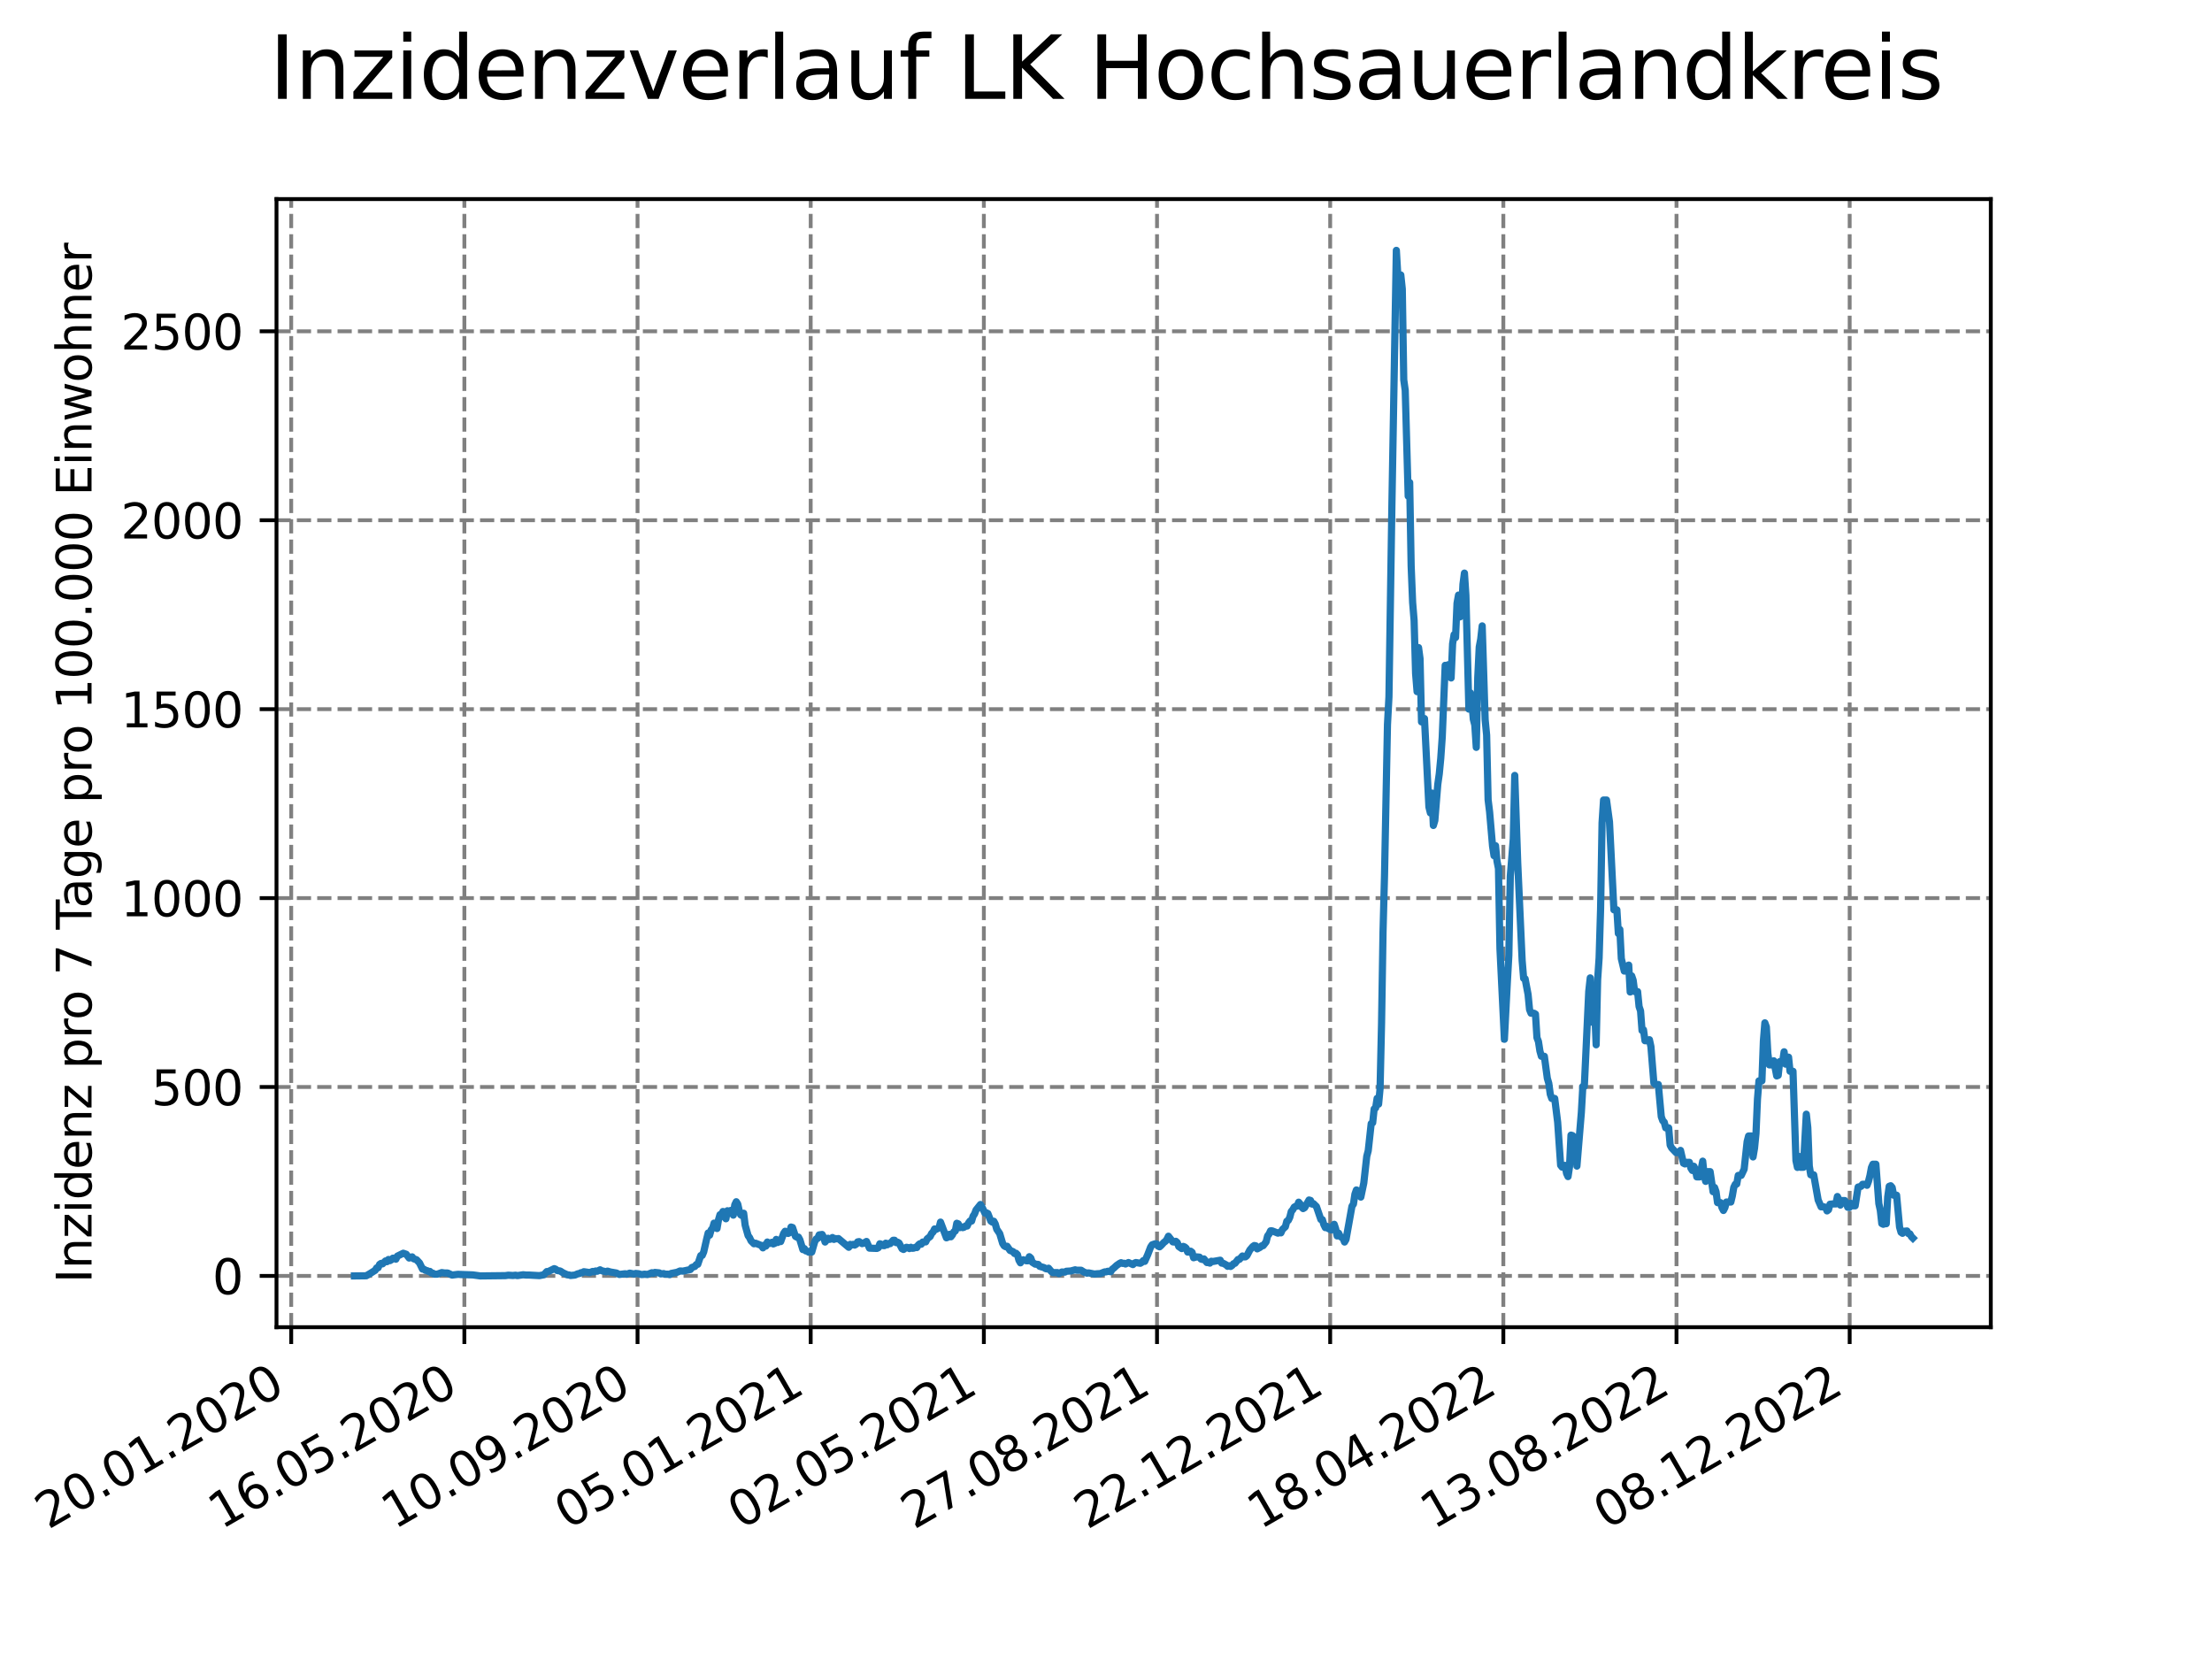 <?xml version="1.0" encoding="utf-8" standalone="no"?>
<!DOCTYPE svg PUBLIC "-//W3C//DTD SVG 1.1//EN"
  "http://www.w3.org/Graphics/SVG/1.1/DTD/svg11.dtd">
<svg xmlns:xlink="http://www.w3.org/1999/xlink" width="460.8pt" height="345.6pt" viewBox="0 0 460.8 345.6" xmlns="http://www.w3.org/2000/svg" version="1.1">
 <defs>
  <style type="text/css">*{stroke-linejoin: round; stroke-linecap: butt}</style>
 </defs>
 <g id="figure_1">
  <g id="patch_1">
   <path d="M 0 345.6 
L 460.8 345.6 
L 460.8 0 
L 0 0 
z
" style="fill: #ffffff"/>
  </g>
  <g id="axes_1">
   <g id="patch_2">
    <path d="M 57.6 276.48 
L 414.72 276.48 
L 414.72 41.472 
L 57.6 41.472 
z
" style="fill: #ffffff"/>
   </g>
   <g id="matplotlib.axis_1">
    <g id="xtick_1">
     <g id="line2d_1">
      <path d="M 60.665 276.48 
L 60.665 41.472 
" clip-path="url(#p63ef629946)" style="fill: none; stroke-dasharray: 2.96,1.28; stroke-dashoffset: 0; stroke: #808080; stroke-width: 0.8"/>
     </g>
     <g id="line2d_2">
      <defs>
       <path id="mc52319b36f" d="M 0 0 
L 0 3.5 
" style="stroke: #000000; stroke-width: 0.8"/>
      </defs>
      <g>
       <use xlink:href="#mc52319b36f" x="60.665" y="276.48" style="stroke: #000000; stroke-width: 0.8"/>
      </g>
     </g>
     <g id="text_1">
      <!-- 20.01.2020 -->
      <g transform="translate(10.04 318.689) rotate(-30) scale(0.1 -0.1)">
       <defs>
        <path id="DejaVuSans-32" d="M 1228 531 
L 3431 531 
L 3431 0 
L 469 0 
L 469 531 
Q 828 903 1448 1529 
Q 2069 2156 2228 2338 
Q 2531 2678 2651 2914 
Q 2772 3150 2772 3378 
Q 2772 3750 2511 3984 
Q 2250 4219 1831 4219 
Q 1534 4219 1204 4116 
Q 875 4013 500 3803 
L 500 4441 
Q 881 4594 1212 4672 
Q 1544 4750 1819 4750 
Q 2544 4750 2975 4387 
Q 3406 4025 3406 3419 
Q 3406 3131 3298 2873 
Q 3191 2616 2906 2266 
Q 2828 2175 2409 1742 
Q 1991 1309 1228 531 
z
" transform="scale(0.016)"/>
        <path id="DejaVuSans-30" d="M 2034 4250 
Q 1547 4250 1301 3770 
Q 1056 3291 1056 2328 
Q 1056 1369 1301 889 
Q 1547 409 2034 409 
Q 2525 409 2770 889 
Q 3016 1369 3016 2328 
Q 3016 3291 2770 3770 
Q 2525 4250 2034 4250 
z
M 2034 4750 
Q 2819 4750 3233 4129 
Q 3647 3509 3647 2328 
Q 3647 1150 3233 529 
Q 2819 -91 2034 -91 
Q 1250 -91 836 529 
Q 422 1150 422 2328 
Q 422 3509 836 4129 
Q 1250 4750 2034 4750 
z
" transform="scale(0.016)"/>
        <path id="DejaVuSans-2e" d="M 684 794 
L 1344 794 
L 1344 0 
L 684 0 
L 684 794 
z
" transform="scale(0.016)"/>
        <path id="DejaVuSans-31" d="M 794 531 
L 1825 531 
L 1825 4091 
L 703 3866 
L 703 4441 
L 1819 4666 
L 2450 4666 
L 2450 531 
L 3481 531 
L 3481 0 
L 794 0 
L 794 531 
z
" transform="scale(0.016)"/>
       </defs>
       <use xlink:href="#DejaVuSans-32"/>
       <use xlink:href="#DejaVuSans-30" x="63.623"/>
       <use xlink:href="#DejaVuSans-2e" x="127.246"/>
       <use xlink:href="#DejaVuSans-30" x="159.033"/>
       <use xlink:href="#DejaVuSans-31" x="222.656"/>
       <use xlink:href="#DejaVuSans-2e" x="286.279"/>
       <use xlink:href="#DejaVuSans-32" x="318.066"/>
       <use xlink:href="#DejaVuSans-30" x="381.689"/>
       <use xlink:href="#DejaVuSans-32" x="445.312"/>
       <use xlink:href="#DejaVuSans-30" x="508.936"/>
      </g>
     </g>
    </g>
    <g id="xtick_2">
     <g id="line2d_3">
      <path d="M 96.738 276.48 
L 96.738 41.472 
" clip-path="url(#p63ef629946)" style="fill: none; stroke-dasharray: 2.96,1.28; stroke-dashoffset: 0; stroke: #808080; stroke-width: 0.8"/>
     </g>
     <g id="line2d_4">
      <g>
       <use xlink:href="#mc52319b36f" x="96.738" y="276.48" style="stroke: #000000; stroke-width: 0.8"/>
      </g>
     </g>
     <g id="text_2">
      <!-- 16.05.2020 -->
      <g transform="translate(46.113 318.689) rotate(-30) scale(0.1 -0.1)">
       <defs>
        <path id="DejaVuSans-36" d="M 2113 2584 
Q 1688 2584 1439 2293 
Q 1191 2003 1191 1497 
Q 1191 994 1439 701 
Q 1688 409 2113 409 
Q 2538 409 2786 701 
Q 3034 994 3034 1497 
Q 3034 2003 2786 2293 
Q 2538 2584 2113 2584 
z
M 3366 4563 
L 3366 3988 
Q 3128 4100 2886 4159 
Q 2644 4219 2406 4219 
Q 1781 4219 1451 3797 
Q 1122 3375 1075 2522 
Q 1259 2794 1537 2939 
Q 1816 3084 2150 3084 
Q 2853 3084 3261 2657 
Q 3669 2231 3669 1497 
Q 3669 778 3244 343 
Q 2819 -91 2113 -91 
Q 1303 -91 875 529 
Q 447 1150 447 2328 
Q 447 3434 972 4092 
Q 1497 4750 2381 4750 
Q 2619 4750 2861 4703 
Q 3103 4656 3366 4563 
z
" transform="scale(0.016)"/>
        <path id="DejaVuSans-35" d="M 691 4666 
L 3169 4666 
L 3169 4134 
L 1269 4134 
L 1269 2991 
Q 1406 3038 1543 3061 
Q 1681 3084 1819 3084 
Q 2600 3084 3056 2656 
Q 3513 2228 3513 1497 
Q 3513 744 3044 326 
Q 2575 -91 1722 -91 
Q 1428 -91 1123 -41 
Q 819 9 494 109 
L 494 744 
Q 775 591 1075 516 
Q 1375 441 1709 441 
Q 2250 441 2565 725 
Q 2881 1009 2881 1497 
Q 2881 1984 2565 2268 
Q 2250 2553 1709 2553 
Q 1456 2553 1204 2497 
Q 953 2441 691 2322 
L 691 4666 
z
" transform="scale(0.016)"/>
       </defs>
       <use xlink:href="#DejaVuSans-31"/>
       <use xlink:href="#DejaVuSans-36" x="63.623"/>
       <use xlink:href="#DejaVuSans-2e" x="127.246"/>
       <use xlink:href="#DejaVuSans-30" x="159.033"/>
       <use xlink:href="#DejaVuSans-35" x="222.656"/>
       <use xlink:href="#DejaVuSans-2e" x="286.279"/>
       <use xlink:href="#DejaVuSans-32" x="318.066"/>
       <use xlink:href="#DejaVuSans-30" x="381.689"/>
       <use xlink:href="#DejaVuSans-32" x="445.312"/>
       <use xlink:href="#DejaVuSans-30" x="508.936"/>
      </g>
     </g>
    </g>
    <g id="xtick_3">
     <g id="line2d_5">
      <path d="M 132.811 276.48 
L 132.811 41.472 
" clip-path="url(#p63ef629946)" style="fill: none; stroke-dasharray: 2.96,1.28; stroke-dashoffset: 0; stroke: #808080; stroke-width: 0.8"/>
     </g>
     <g id="line2d_6">
      <g>
       <use xlink:href="#mc52319b36f" x="132.811" y="276.48" style="stroke: #000000; stroke-width: 0.8"/>
      </g>
     </g>
     <g id="text_3">
      <!-- 10.09.2020 -->
      <g transform="translate(82.185 318.689) rotate(-30) scale(0.1 -0.1)">
       <defs>
        <path id="DejaVuSans-39" d="M 703 97 
L 703 672 
Q 941 559 1184 500 
Q 1428 441 1663 441 
Q 2288 441 2617 861 
Q 2947 1281 2994 2138 
Q 2813 1869 2534 1725 
Q 2256 1581 1919 1581 
Q 1219 1581 811 2004 
Q 403 2428 403 3163 
Q 403 3881 828 4315 
Q 1253 4750 1959 4750 
Q 2769 4750 3195 4129 
Q 3622 3509 3622 2328 
Q 3622 1225 3098 567 
Q 2575 -91 1691 -91 
Q 1453 -91 1209 -44 
Q 966 3 703 97 
z
M 1959 2075 
Q 2384 2075 2632 2365 
Q 2881 2656 2881 3163 
Q 2881 3666 2632 3958 
Q 2384 4250 1959 4250 
Q 1534 4250 1286 3958 
Q 1038 3666 1038 3163 
Q 1038 2656 1286 2365 
Q 1534 2075 1959 2075 
z
" transform="scale(0.016)"/>
       </defs>
       <use xlink:href="#DejaVuSans-31"/>
       <use xlink:href="#DejaVuSans-30" x="63.623"/>
       <use xlink:href="#DejaVuSans-2e" x="127.246"/>
       <use xlink:href="#DejaVuSans-30" x="159.033"/>
       <use xlink:href="#DejaVuSans-39" x="222.656"/>
       <use xlink:href="#DejaVuSans-2e" x="286.279"/>
       <use xlink:href="#DejaVuSans-32" x="318.066"/>
       <use xlink:href="#DejaVuSans-30" x="381.689"/>
       <use xlink:href="#DejaVuSans-32" x="445.312"/>
       <use xlink:href="#DejaVuSans-30" x="508.936"/>
      </g>
     </g>
    </g>
    <g id="xtick_4">
     <g id="line2d_7">
      <path d="M 168.883 276.48 
L 168.883 41.472 
" clip-path="url(#p63ef629946)" style="fill: none; stroke-dasharray: 2.96,1.28; stroke-dashoffset: 0; stroke: #808080; stroke-width: 0.8"/>
     </g>
     <g id="line2d_8">
      <g>
       <use xlink:href="#mc52319b36f" x="168.883" y="276.48" style="stroke: #000000; stroke-width: 0.8"/>
      </g>
     </g>
     <g id="text_4">
      <!-- 05.01.2021 -->
      <g transform="translate(118.258 318.689) rotate(-30) scale(0.1 -0.1)">
       <use xlink:href="#DejaVuSans-30"/>
       <use xlink:href="#DejaVuSans-35" x="63.623"/>
       <use xlink:href="#DejaVuSans-2e" x="127.246"/>
       <use xlink:href="#DejaVuSans-30" x="159.033"/>
       <use xlink:href="#DejaVuSans-31" x="222.656"/>
       <use xlink:href="#DejaVuSans-2e" x="286.279"/>
       <use xlink:href="#DejaVuSans-32" x="318.066"/>
       <use xlink:href="#DejaVuSans-30" x="381.689"/>
       <use xlink:href="#DejaVuSans-32" x="445.312"/>
       <use xlink:href="#DejaVuSans-31" x="508.936"/>
      </g>
     </g>
    </g>
    <g id="xtick_5">
     <g id="line2d_9">
      <path d="M 204.956 276.48 
L 204.956 41.472 
" clip-path="url(#p63ef629946)" style="fill: none; stroke-dasharray: 2.96,1.28; stroke-dashoffset: 0; stroke: #808080; stroke-width: 0.8"/>
     </g>
     <g id="line2d_10">
      <g>
       <use xlink:href="#mc52319b36f" x="204.956" y="276.48" style="stroke: #000000; stroke-width: 0.8"/>
      </g>
     </g>
     <g id="text_5">
      <!-- 02.05.2021 -->
      <g transform="translate(154.331 318.689) rotate(-30) scale(0.1 -0.1)">
       <use xlink:href="#DejaVuSans-30"/>
       <use xlink:href="#DejaVuSans-32" x="63.623"/>
       <use xlink:href="#DejaVuSans-2e" x="127.246"/>
       <use xlink:href="#DejaVuSans-30" x="159.033"/>
       <use xlink:href="#DejaVuSans-35" x="222.656"/>
       <use xlink:href="#DejaVuSans-2e" x="286.279"/>
       <use xlink:href="#DejaVuSans-32" x="318.066"/>
       <use xlink:href="#DejaVuSans-30" x="381.689"/>
       <use xlink:href="#DejaVuSans-32" x="445.312"/>
       <use xlink:href="#DejaVuSans-31" x="508.936"/>
      </g>
     </g>
    </g>
    <g id="xtick_6">
     <g id="line2d_11">
      <path d="M 241.029 276.48 
L 241.029 41.472 
" clip-path="url(#p63ef629946)" style="fill: none; stroke-dasharray: 2.96,1.28; stroke-dashoffset: 0; stroke: #808080; stroke-width: 0.8"/>
     </g>
     <g id="line2d_12">
      <g>
       <use xlink:href="#mc52319b36f" x="241.029" y="276.48" style="stroke: #000000; stroke-width: 0.8"/>
      </g>
     </g>
     <g id="text_6">
      <!-- 27.08.2021 -->
      <g transform="translate(190.404 318.689) rotate(-30) scale(0.1 -0.1)">
       <defs>
        <path id="DejaVuSans-37" d="M 525 4666 
L 3525 4666 
L 3525 4397 
L 1831 0 
L 1172 0 
L 2766 4134 
L 525 4134 
L 525 4666 
z
" transform="scale(0.016)"/>
        <path id="DejaVuSans-38" d="M 2034 2216 
Q 1584 2216 1326 1975 
Q 1069 1734 1069 1313 
Q 1069 891 1326 650 
Q 1584 409 2034 409 
Q 2484 409 2743 651 
Q 3003 894 3003 1313 
Q 3003 1734 2745 1975 
Q 2488 2216 2034 2216 
z
M 1403 2484 
Q 997 2584 770 2862 
Q 544 3141 544 3541 
Q 544 4100 942 4425 
Q 1341 4750 2034 4750 
Q 2731 4750 3128 4425 
Q 3525 4100 3525 3541 
Q 3525 3141 3298 2862 
Q 3072 2584 2669 2484 
Q 3125 2378 3379 2068 
Q 3634 1759 3634 1313 
Q 3634 634 3220 271 
Q 2806 -91 2034 -91 
Q 1263 -91 848 271 
Q 434 634 434 1313 
Q 434 1759 690 2068 
Q 947 2378 1403 2484 
z
M 1172 3481 
Q 1172 3119 1398 2916 
Q 1625 2713 2034 2713 
Q 2441 2713 2670 2916 
Q 2900 3119 2900 3481 
Q 2900 3844 2670 4047 
Q 2441 4250 2034 4250 
Q 1625 4250 1398 4047 
Q 1172 3844 1172 3481 
z
" transform="scale(0.016)"/>
       </defs>
       <use xlink:href="#DejaVuSans-32"/>
       <use xlink:href="#DejaVuSans-37" x="63.623"/>
       <use xlink:href="#DejaVuSans-2e" x="127.246"/>
       <use xlink:href="#DejaVuSans-30" x="159.033"/>
       <use xlink:href="#DejaVuSans-38" x="222.656"/>
       <use xlink:href="#DejaVuSans-2e" x="286.279"/>
       <use xlink:href="#DejaVuSans-32" x="318.066"/>
       <use xlink:href="#DejaVuSans-30" x="381.689"/>
       <use xlink:href="#DejaVuSans-32" x="445.312"/>
       <use xlink:href="#DejaVuSans-31" x="508.936"/>
      </g>
     </g>
    </g>
    <g id="xtick_7">
     <g id="line2d_13">
      <path d="M 277.102 276.48 
L 277.102 41.472 
" clip-path="url(#p63ef629946)" style="fill: none; stroke-dasharray: 2.96,1.28; stroke-dashoffset: 0; stroke: #808080; stroke-width: 0.8"/>
     </g>
     <g id="line2d_14">
      <g>
       <use xlink:href="#mc52319b36f" x="277.102" y="276.48" style="stroke: #000000; stroke-width: 0.8"/>
      </g>
     </g>
     <g id="text_7">
      <!-- 22.12.2021 -->
      <g transform="translate(226.476 318.689) rotate(-30) scale(0.1 -0.1)">
       <use xlink:href="#DejaVuSans-32"/>
       <use xlink:href="#DejaVuSans-32" x="63.623"/>
       <use xlink:href="#DejaVuSans-2e" x="127.246"/>
       <use xlink:href="#DejaVuSans-31" x="159.033"/>
       <use xlink:href="#DejaVuSans-32" x="222.656"/>
       <use xlink:href="#DejaVuSans-2e" x="286.279"/>
       <use xlink:href="#DejaVuSans-32" x="318.066"/>
       <use xlink:href="#DejaVuSans-30" x="381.689"/>
       <use xlink:href="#DejaVuSans-32" x="445.312"/>
       <use xlink:href="#DejaVuSans-31" x="508.936"/>
      </g>
     </g>
    </g>
    <g id="xtick_8">
     <g id="line2d_15">
      <path d="M 313.174 276.48 
L 313.174 41.472 
" clip-path="url(#p63ef629946)" style="fill: none; stroke-dasharray: 2.96,1.28; stroke-dashoffset: 0; stroke: #808080; stroke-width: 0.8"/>
     </g>
     <g id="line2d_16">
      <g>
       <use xlink:href="#mc52319b36f" x="313.174" y="276.48" style="stroke: #000000; stroke-width: 0.8"/>
      </g>
     </g>
     <g id="text_8">
      <!-- 18.04.2022 -->
      <g transform="translate(262.549 318.689) rotate(-30) scale(0.1 -0.1)">
       <defs>
        <path id="DejaVuSans-34" d="M 2419 4116 
L 825 1625 
L 2419 1625 
L 2419 4116 
z
M 2253 4666 
L 3047 4666 
L 3047 1625 
L 3713 1625 
L 3713 1100 
L 3047 1100 
L 3047 0 
L 2419 0 
L 2419 1100 
L 313 1100 
L 313 1709 
L 2253 4666 
z
" transform="scale(0.016)"/>
       </defs>
       <use xlink:href="#DejaVuSans-31"/>
       <use xlink:href="#DejaVuSans-38" x="63.623"/>
       <use xlink:href="#DejaVuSans-2e" x="127.246"/>
       <use xlink:href="#DejaVuSans-30" x="159.033"/>
       <use xlink:href="#DejaVuSans-34" x="222.656"/>
       <use xlink:href="#DejaVuSans-2e" x="286.279"/>
       <use xlink:href="#DejaVuSans-32" x="318.066"/>
       <use xlink:href="#DejaVuSans-30" x="381.689"/>
       <use xlink:href="#DejaVuSans-32" x="445.312"/>
       <use xlink:href="#DejaVuSans-32" x="508.936"/>
      </g>
     </g>
    </g>
    <g id="xtick_9">
     <g id="line2d_17">
      <path d="M 349.247 276.48 
L 349.247 41.472 
" clip-path="url(#p63ef629946)" style="fill: none; stroke-dasharray: 2.96,1.28; stroke-dashoffset: 0; stroke: #808080; stroke-width: 0.8"/>
     </g>
     <g id="line2d_18">
      <g>
       <use xlink:href="#mc52319b36f" x="349.247" y="276.48" style="stroke: #000000; stroke-width: 0.8"/>
      </g>
     </g>
     <g id="text_9">
      <!-- 13.08.2022 -->
      <g transform="translate(298.622 318.689) rotate(-30) scale(0.1 -0.1)">
       <defs>
        <path id="DejaVuSans-33" d="M 2597 2516 
Q 3050 2419 3304 2112 
Q 3559 1806 3559 1356 
Q 3559 666 3084 287 
Q 2609 -91 1734 -91 
Q 1441 -91 1130 -33 
Q 819 25 488 141 
L 488 750 
Q 750 597 1062 519 
Q 1375 441 1716 441 
Q 2309 441 2620 675 
Q 2931 909 2931 1356 
Q 2931 1769 2642 2001 
Q 2353 2234 1838 2234 
L 1294 2234 
L 1294 2753 
L 1863 2753 
Q 2328 2753 2575 2939 
Q 2822 3125 2822 3475 
Q 2822 3834 2567 4026 
Q 2313 4219 1838 4219 
Q 1578 4219 1281 4162 
Q 984 4106 628 3988 
L 628 4550 
Q 988 4650 1302 4700 
Q 1616 4750 1894 4750 
Q 2613 4750 3031 4423 
Q 3450 4097 3450 3541 
Q 3450 3153 3228 2886 
Q 3006 2619 2597 2516 
z
" transform="scale(0.016)"/>
       </defs>
       <use xlink:href="#DejaVuSans-31"/>
       <use xlink:href="#DejaVuSans-33" x="63.623"/>
       <use xlink:href="#DejaVuSans-2e" x="127.246"/>
       <use xlink:href="#DejaVuSans-30" x="159.033"/>
       <use xlink:href="#DejaVuSans-38" x="222.656"/>
       <use xlink:href="#DejaVuSans-2e" x="286.279"/>
       <use xlink:href="#DejaVuSans-32" x="318.066"/>
       <use xlink:href="#DejaVuSans-30" x="381.689"/>
       <use xlink:href="#DejaVuSans-32" x="445.312"/>
       <use xlink:href="#DejaVuSans-32" x="508.936"/>
      </g>
     </g>
    </g>
    <g id="xtick_10">
     <g id="line2d_19">
      <path d="M 385.32 276.48 
L 385.32 41.472 
" clip-path="url(#p63ef629946)" style="fill: none; stroke-dasharray: 2.96,1.28; stroke-dashoffset: 0; stroke: #808080; stroke-width: 0.8"/>
     </g>
     <g id="line2d_20">
      <g>
       <use xlink:href="#mc52319b36f" x="385.32" y="276.48" style="stroke: #000000; stroke-width: 0.8"/>
      </g>
     </g>
     <g id="text_10">
      <!-- 08.12.2022 -->
      <g transform="translate(334.694 318.689) rotate(-30) scale(0.1 -0.1)">
       <use xlink:href="#DejaVuSans-30"/>
       <use xlink:href="#DejaVuSans-38" x="63.623"/>
       <use xlink:href="#DejaVuSans-2e" x="127.246"/>
       <use xlink:href="#DejaVuSans-31" x="159.033"/>
       <use xlink:href="#DejaVuSans-32" x="222.656"/>
       <use xlink:href="#DejaVuSans-2e" x="286.279"/>
       <use xlink:href="#DejaVuSans-32" x="318.066"/>
       <use xlink:href="#DejaVuSans-30" x="381.689"/>
       <use xlink:href="#DejaVuSans-32" x="445.312"/>
       <use xlink:href="#DejaVuSans-32" x="508.936"/>
      </g>
     </g>
    </g>
   </g>
   <g id="matplotlib.axis_2">
    <g id="ytick_1">
     <g id="line2d_21">
      <path d="M 57.6 265.798 
L 414.72 265.798 
" clip-path="url(#p63ef629946)" style="fill: none; stroke-dasharray: 2.96,1.28; stroke-dashoffset: 0; stroke: #808080; stroke-width: 0.8"/>
     </g>
     <g id="line2d_22">
      <defs>
       <path id="m0fa14e0727" d="M 0 0 
L -3.5 0 
" style="stroke: #000000; stroke-width: 0.8"/>
      </defs>
      <g>
       <use xlink:href="#m0fa14e0727" x="57.6" y="265.798" style="stroke: #000000; stroke-width: 0.8"/>
      </g>
     </g>
     <g id="text_11">
      <!-- 0 -->
      <g transform="translate(44.237 269.597) scale(0.1 -0.1)">
       <use xlink:href="#DejaVuSans-30"/>
      </g>
     </g>
    </g>
    <g id="ytick_2">
     <g id="line2d_23">
      <path d="M 57.6 226.442 
L 414.72 226.442 
" clip-path="url(#p63ef629946)" style="fill: none; stroke-dasharray: 2.96,1.28; stroke-dashoffset: 0; stroke: #808080; stroke-width: 0.8"/>
     </g>
     <g id="line2d_24">
      <g>
       <use xlink:href="#m0fa14e0727" x="57.6" y="226.442" style="stroke: #000000; stroke-width: 0.8"/>
      </g>
     </g>
     <g id="text_12">
      <!-- 500 -->
      <g transform="translate(31.512 230.241) scale(0.1 -0.1)">
       <use xlink:href="#DejaVuSans-35"/>
       <use xlink:href="#DejaVuSans-30" x="63.623"/>
       <use xlink:href="#DejaVuSans-30" x="127.246"/>
      </g>
     </g>
    </g>
    <g id="ytick_3">
     <g id="line2d_25">
      <path d="M 57.6 187.086 
L 414.72 187.086 
" clip-path="url(#p63ef629946)" style="fill: none; stroke-dasharray: 2.96,1.28; stroke-dashoffset: 0; stroke: #808080; stroke-width: 0.8"/>
     </g>
     <g id="line2d_26">
      <g>
       <use xlink:href="#m0fa14e0727" x="57.6" y="187.086" style="stroke: #000000; stroke-width: 0.8"/>
      </g>
     </g>
     <g id="text_13">
      <!-- 1000 -->
      <g transform="translate(25.15 190.885) scale(0.1 -0.1)">
       <use xlink:href="#DejaVuSans-31"/>
       <use xlink:href="#DejaVuSans-30" x="63.623"/>
       <use xlink:href="#DejaVuSans-30" x="127.246"/>
       <use xlink:href="#DejaVuSans-30" x="190.869"/>
      </g>
     </g>
    </g>
    <g id="ytick_4">
     <g id="line2d_27">
      <path d="M 57.6 147.73 
L 414.72 147.73 
" clip-path="url(#p63ef629946)" style="fill: none; stroke-dasharray: 2.96,1.28; stroke-dashoffset: 0; stroke: #808080; stroke-width: 0.8"/>
     </g>
     <g id="line2d_28">
      <g>
       <use xlink:href="#m0fa14e0727" x="57.6" y="147.73" style="stroke: #000000; stroke-width: 0.8"/>
      </g>
     </g>
     <g id="text_14">
      <!-- 1500 -->
      <g transform="translate(25.15 151.529) scale(0.1 -0.1)">
       <use xlink:href="#DejaVuSans-31"/>
       <use xlink:href="#DejaVuSans-35" x="63.623"/>
       <use xlink:href="#DejaVuSans-30" x="127.246"/>
       <use xlink:href="#DejaVuSans-30" x="190.869"/>
      </g>
     </g>
    </g>
    <g id="ytick_5">
     <g id="line2d_29">
      <path d="M 57.6 108.374 
L 414.72 108.374 
" clip-path="url(#p63ef629946)" style="fill: none; stroke-dasharray: 2.96,1.28; stroke-dashoffset: 0; stroke: #808080; stroke-width: 0.8"/>
     </g>
     <g id="line2d_30">
      <g>
       <use xlink:href="#m0fa14e0727" x="57.6" y="108.374" style="stroke: #000000; stroke-width: 0.8"/>
      </g>
     </g>
     <g id="text_15">
      <!-- 2000 -->
      <g transform="translate(25.15 112.173) scale(0.1 -0.1)">
       <use xlink:href="#DejaVuSans-32"/>
       <use xlink:href="#DejaVuSans-30" x="63.623"/>
       <use xlink:href="#DejaVuSans-30" x="127.246"/>
       <use xlink:href="#DejaVuSans-30" x="190.869"/>
      </g>
     </g>
    </g>
    <g id="ytick_6">
     <g id="line2d_31">
      <path d="M 57.6 69.018 
L 414.72 69.018 
" clip-path="url(#p63ef629946)" style="fill: none; stroke-dasharray: 2.96,1.28; stroke-dashoffset: 0; stroke: #808080; stroke-width: 0.8"/>
     </g>
     <g id="line2d_32">
      <g>
       <use xlink:href="#m0fa14e0727" x="57.6" y="69.018" style="stroke: #000000; stroke-width: 0.8"/>
      </g>
     </g>
     <g id="text_16">
      <!-- 2500 -->
      <g transform="translate(25.15 72.817) scale(0.1 -0.1)">
       <use xlink:href="#DejaVuSans-32"/>
       <use xlink:href="#DejaVuSans-35" x="63.623"/>
       <use xlink:href="#DejaVuSans-30" x="127.246"/>
       <use xlink:href="#DejaVuSans-30" x="190.869"/>
      </g>
     </g>
    </g>
    <g id="text_17">
     <!-- Inzidenz pro 7 Tage pro 100.000 Einwohner -->
     <g transform="translate(19.07 267.301) rotate(-90) scale(0.1 -0.1)">
      <defs>
       <path id="DejaVuSans-49" d="M 628 4666 
L 1259 4666 
L 1259 0 
L 628 0 
L 628 4666 
z
" transform="scale(0.016)"/>
       <path id="DejaVuSans-6e" d="M 3513 2113 
L 3513 0 
L 2938 0 
L 2938 2094 
Q 2938 2591 2744 2837 
Q 2550 3084 2163 3084 
Q 1697 3084 1428 2787 
Q 1159 2491 1159 1978 
L 1159 0 
L 581 0 
L 581 3500 
L 1159 3500 
L 1159 2956 
Q 1366 3272 1645 3428 
Q 1925 3584 2291 3584 
Q 2894 3584 3203 3211 
Q 3513 2838 3513 2113 
z
" transform="scale(0.016)"/>
       <path id="DejaVuSans-7a" d="M 353 3500 
L 3084 3500 
L 3084 2975 
L 922 459 
L 3084 459 
L 3084 0 
L 275 0 
L 275 525 
L 2438 3041 
L 353 3041 
L 353 3500 
z
" transform="scale(0.016)"/>
       <path id="DejaVuSans-69" d="M 603 3500 
L 1178 3500 
L 1178 0 
L 603 0 
L 603 3500 
z
M 603 4863 
L 1178 4863 
L 1178 4134 
L 603 4134 
L 603 4863 
z
" transform="scale(0.016)"/>
       <path id="DejaVuSans-64" d="M 2906 2969 
L 2906 4863 
L 3481 4863 
L 3481 0 
L 2906 0 
L 2906 525 
Q 2725 213 2448 61 
Q 2172 -91 1784 -91 
Q 1150 -91 751 415 
Q 353 922 353 1747 
Q 353 2572 751 3078 
Q 1150 3584 1784 3584 
Q 2172 3584 2448 3432 
Q 2725 3281 2906 2969 
z
M 947 1747 
Q 947 1113 1208 752 
Q 1469 391 1925 391 
Q 2381 391 2643 752 
Q 2906 1113 2906 1747 
Q 2906 2381 2643 2742 
Q 2381 3103 1925 3103 
Q 1469 3103 1208 2742 
Q 947 2381 947 1747 
z
" transform="scale(0.016)"/>
       <path id="DejaVuSans-65" d="M 3597 1894 
L 3597 1613 
L 953 1613 
Q 991 1019 1311 708 
Q 1631 397 2203 397 
Q 2534 397 2845 478 
Q 3156 559 3463 722 
L 3463 178 
Q 3153 47 2828 -22 
Q 2503 -91 2169 -91 
Q 1331 -91 842 396 
Q 353 884 353 1716 
Q 353 2575 817 3079 
Q 1281 3584 2069 3584 
Q 2775 3584 3186 3129 
Q 3597 2675 3597 1894 
z
M 3022 2063 
Q 3016 2534 2758 2815 
Q 2500 3097 2075 3097 
Q 1594 3097 1305 2825 
Q 1016 2553 972 2059 
L 3022 2063 
z
" transform="scale(0.016)"/>
       <path id="DejaVuSans-20" transform="scale(0.016)"/>
       <path id="DejaVuSans-70" d="M 1159 525 
L 1159 -1331 
L 581 -1331 
L 581 3500 
L 1159 3500 
L 1159 2969 
Q 1341 3281 1617 3432 
Q 1894 3584 2278 3584 
Q 2916 3584 3314 3078 
Q 3713 2572 3713 1747 
Q 3713 922 3314 415 
Q 2916 -91 2278 -91 
Q 1894 -91 1617 61 
Q 1341 213 1159 525 
z
M 3116 1747 
Q 3116 2381 2855 2742 
Q 2594 3103 2138 3103 
Q 1681 3103 1420 2742 
Q 1159 2381 1159 1747 
Q 1159 1113 1420 752 
Q 1681 391 2138 391 
Q 2594 391 2855 752 
Q 3116 1113 3116 1747 
z
" transform="scale(0.016)"/>
       <path id="DejaVuSans-72" d="M 2631 2963 
Q 2534 3019 2420 3045 
Q 2306 3072 2169 3072 
Q 1681 3072 1420 2755 
Q 1159 2438 1159 1844 
L 1159 0 
L 581 0 
L 581 3500 
L 1159 3500 
L 1159 2956 
Q 1341 3275 1631 3429 
Q 1922 3584 2338 3584 
Q 2397 3584 2469 3576 
Q 2541 3569 2628 3553 
L 2631 2963 
z
" transform="scale(0.016)"/>
       <path id="DejaVuSans-6f" d="M 1959 3097 
Q 1497 3097 1228 2736 
Q 959 2375 959 1747 
Q 959 1119 1226 758 
Q 1494 397 1959 397 
Q 2419 397 2687 759 
Q 2956 1122 2956 1747 
Q 2956 2369 2687 2733 
Q 2419 3097 1959 3097 
z
M 1959 3584 
Q 2709 3584 3137 3096 
Q 3566 2609 3566 1747 
Q 3566 888 3137 398 
Q 2709 -91 1959 -91 
Q 1206 -91 779 398 
Q 353 888 353 1747 
Q 353 2609 779 3096 
Q 1206 3584 1959 3584 
z
" transform="scale(0.016)"/>
       <path id="DejaVuSans-54" d="M -19 4666 
L 3928 4666 
L 3928 4134 
L 2272 4134 
L 2272 0 
L 1638 0 
L 1638 4134 
L -19 4134 
L -19 4666 
z
" transform="scale(0.016)"/>
       <path id="DejaVuSans-61" d="M 2194 1759 
Q 1497 1759 1228 1600 
Q 959 1441 959 1056 
Q 959 750 1161 570 
Q 1363 391 1709 391 
Q 2188 391 2477 730 
Q 2766 1069 2766 1631 
L 2766 1759 
L 2194 1759 
z
M 3341 1997 
L 3341 0 
L 2766 0 
L 2766 531 
Q 2569 213 2275 61 
Q 1981 -91 1556 -91 
Q 1019 -91 701 211 
Q 384 513 384 1019 
Q 384 1609 779 1909 
Q 1175 2209 1959 2209 
L 2766 2209 
L 2766 2266 
Q 2766 2663 2505 2880 
Q 2244 3097 1772 3097 
Q 1472 3097 1187 3025 
Q 903 2953 641 2809 
L 641 3341 
Q 956 3463 1253 3523 
Q 1550 3584 1831 3584 
Q 2591 3584 2966 3190 
Q 3341 2797 3341 1997 
z
" transform="scale(0.016)"/>
       <path id="DejaVuSans-67" d="M 2906 1791 
Q 2906 2416 2648 2759 
Q 2391 3103 1925 3103 
Q 1463 3103 1205 2759 
Q 947 2416 947 1791 
Q 947 1169 1205 825 
Q 1463 481 1925 481 
Q 2391 481 2648 825 
Q 2906 1169 2906 1791 
z
M 3481 434 
Q 3481 -459 3084 -895 
Q 2688 -1331 1869 -1331 
Q 1566 -1331 1297 -1286 
Q 1028 -1241 775 -1147 
L 775 -588 
Q 1028 -725 1275 -790 
Q 1522 -856 1778 -856 
Q 2344 -856 2625 -561 
Q 2906 -266 2906 331 
L 2906 616 
Q 2728 306 2450 153 
Q 2172 0 1784 0 
Q 1141 0 747 490 
Q 353 981 353 1791 
Q 353 2603 747 3093 
Q 1141 3584 1784 3584 
Q 2172 3584 2450 3431 
Q 2728 3278 2906 2969 
L 2906 3500 
L 3481 3500 
L 3481 434 
z
" transform="scale(0.016)"/>
       <path id="DejaVuSans-45" d="M 628 4666 
L 3578 4666 
L 3578 4134 
L 1259 4134 
L 1259 2753 
L 3481 2753 
L 3481 2222 
L 1259 2222 
L 1259 531 
L 3634 531 
L 3634 0 
L 628 0 
L 628 4666 
z
" transform="scale(0.016)"/>
       <path id="DejaVuSans-77" d="M 269 3500 
L 844 3500 
L 1563 769 
L 2278 3500 
L 2956 3500 
L 3675 769 
L 4391 3500 
L 4966 3500 
L 4050 0 
L 3372 0 
L 2619 2869 
L 1863 0 
L 1184 0 
L 269 3500 
z
" transform="scale(0.016)"/>
       <path id="DejaVuSans-68" d="M 3513 2113 
L 3513 0 
L 2938 0 
L 2938 2094 
Q 2938 2591 2744 2837 
Q 2550 3084 2163 3084 
Q 1697 3084 1428 2787 
Q 1159 2491 1159 1978 
L 1159 0 
L 581 0 
L 581 4863 
L 1159 4863 
L 1159 2956 
Q 1366 3272 1645 3428 
Q 1925 3584 2291 3584 
Q 2894 3584 3203 3211 
Q 3513 2838 3513 2113 
z
" transform="scale(0.016)"/>
      </defs>
      <use xlink:href="#DejaVuSans-49"/>
      <use xlink:href="#DejaVuSans-6e" x="29.492"/>
      <use xlink:href="#DejaVuSans-7a" x="92.871"/>
      <use xlink:href="#DejaVuSans-69" x="145.361"/>
      <use xlink:href="#DejaVuSans-64" x="173.145"/>
      <use xlink:href="#DejaVuSans-65" x="236.621"/>
      <use xlink:href="#DejaVuSans-6e" x="298.145"/>
      <use xlink:href="#DejaVuSans-7a" x="361.523"/>
      <use xlink:href="#DejaVuSans-20" x="414.014"/>
      <use xlink:href="#DejaVuSans-70" x="445.801"/>
      <use xlink:href="#DejaVuSans-72" x="509.277"/>
      <use xlink:href="#DejaVuSans-6f" x="548.141"/>
      <use xlink:href="#DejaVuSans-20" x="609.322"/>
      <use xlink:href="#DejaVuSans-37" x="641.109"/>
      <use xlink:href="#DejaVuSans-20" x="704.732"/>
      <use xlink:href="#DejaVuSans-54" x="736.52"/>
      <use xlink:href="#DejaVuSans-61" x="781.104"/>
      <use xlink:href="#DejaVuSans-67" x="842.383"/>
      <use xlink:href="#DejaVuSans-65" x="905.859"/>
      <use xlink:href="#DejaVuSans-20" x="967.383"/>
      <use xlink:href="#DejaVuSans-70" x="999.17"/>
      <use xlink:href="#DejaVuSans-72" x="1062.646"/>
      <use xlink:href="#DejaVuSans-6f" x="1101.51"/>
      <use xlink:href="#DejaVuSans-20" x="1162.691"/>
      <use xlink:href="#DejaVuSans-31" x="1194.479"/>
      <use xlink:href="#DejaVuSans-30" x="1258.102"/>
      <use xlink:href="#DejaVuSans-30" x="1321.725"/>
      <use xlink:href="#DejaVuSans-2e" x="1385.348"/>
      <use xlink:href="#DejaVuSans-30" x="1417.135"/>
      <use xlink:href="#DejaVuSans-30" x="1480.758"/>
      <use xlink:href="#DejaVuSans-30" x="1544.381"/>
      <use xlink:href="#DejaVuSans-20" x="1608.004"/>
      <use xlink:href="#DejaVuSans-45" x="1639.791"/>
      <use xlink:href="#DejaVuSans-69" x="1702.975"/>
      <use xlink:href="#DejaVuSans-6e" x="1730.758"/>
      <use xlink:href="#DejaVuSans-77" x="1794.137"/>
      <use xlink:href="#DejaVuSans-6f" x="1875.924"/>
      <use xlink:href="#DejaVuSans-68" x="1937.105"/>
      <use xlink:href="#DejaVuSans-6e" x="2000.484"/>
      <use xlink:href="#DejaVuSans-65" x="2063.863"/>
      <use xlink:href="#DejaVuSans-72" x="2125.387"/>
     </g>
    </g>
   </g>
   <g id="line2d_33">
    <path d="M 73.833 265.798 
L 76.299 265.768 
L 77.224 265.222 
L 77.841 264.828 
L 78.149 264.646 
L 78.457 264.131 
L 78.766 264.101 
L 79.074 263.404 
L 79.382 263.192 
L 79.691 263.283 
L 80.307 262.677 
L 80.616 262.828 
L 80.924 262.374 
L 81.232 262.616 
L 81.541 262.435 
L 81.849 262.101 
L 82.157 262.132 
L 82.466 262.313 
L 82.774 261.677 
L 84.007 261.071 
L 84.624 261.283 
L 85.24 262.071 
L 85.857 261.829 
L 86.165 262.222 
L 86.782 262.435 
L 87.399 263.101 
L 88.015 264.374 
L 88.323 264.404 
L 88.632 264.646 
L 88.94 264.677 
L 89.248 264.859 
L 89.557 264.859 
L 89.865 265.192 
L 90.173 265.222 
L 90.482 265.434 
L 91.098 265.434 
L 92.023 265.101 
L 92.64 265.192 
L 93.257 265.192 
L 94.181 265.616 
L 95.415 265.465 
L 96.031 265.495 
L 98.498 265.586 
L 100.039 265.798 
L 105.281 265.737 
L 105.897 265.646 
L 106.822 265.707 
L 107.439 265.646 
L 107.747 265.737 
L 108.981 265.555 
L 109.597 265.616 
L 110.214 265.616 
L 112.372 265.737 
L 113.297 265.555 
L 113.914 264.889 
L 114.222 264.889 
L 115.455 264.283 
L 115.763 264.404 
L 116.072 264.677 
L 116.688 264.768 
L 117.305 265.162 
L 118.23 265.586 
L 118.538 265.586 
L 118.847 265.707 
L 119.772 265.616 
L 120.388 265.343 
L 120.696 265.313 
L 121.005 265.131 
L 121.313 265.131 
L 121.621 264.919 
L 122.238 265.01 
L 122.855 265.101 
L 123.471 264.859 
L 123.78 264.949 
L 124.088 264.768 
L 124.396 264.828 
L 125.013 264.525 
L 125.321 264.707 
L 125.938 264.859 
L 126.246 264.949 
L 126.554 264.798 
L 127.171 264.98 
L 128.404 265.192 
L 129.021 265.495 
L 130.254 265.343 
L 130.562 265.434 
L 131.179 265.222 
L 132.104 265.404 
L 132.412 265.283 
L 133.029 265.343 
L 133.646 265.525 
L 134.262 265.434 
L 134.879 265.495 
L 135.804 265.131 
L 136.112 265.252 
L 136.42 265.071 
L 137.345 265.162 
L 137.654 265.374 
L 138.27 265.313 
L 138.579 265.434 
L 139.195 265.434 
L 139.504 265.525 
L 139.812 265.283 
L 141.045 265.04 
L 141.662 264.768 
L 142.278 264.798 
L 143.82 264.465 
L 144.128 264.04 
L 144.745 263.828 
L 145.053 263.434 
L 145.362 263.374 
L 145.978 261.556 
L 146.286 261.526 
L 146.595 260.798 
L 147.211 258.102 
L 147.52 256.859 
L 147.828 257.314 
L 148.136 256.223 
L 148.445 255.859 
L 148.753 254.799 
L 149.061 255.011 
L 149.37 255.92 
L 149.678 254.102 
L 149.986 253.042 
L 150.295 253.011 
L 150.603 252.375 
L 150.911 253.496 
L 151.22 253.89 
L 151.528 252.224 
L 151.836 252.708 
L 152.144 252.193 
L 152.453 252.102 
L 152.761 253.133 
L 153.069 250.981 
L 153.378 250.345 
L 153.686 250.83 
L 153.994 252.224 
L 154.303 253.072 
L 154.611 253.254 
L 154.919 252.739 
L 155.228 255.223 
L 155.844 257.405 
L 156.153 257.829 
L 156.461 258.496 
L 157.077 259.102 
L 157.386 258.98 
L 158.619 259.465 
L 158.927 259.95 
L 159.236 259.374 
L 159.544 259.586 
L 159.852 258.738 
L 160.161 259.071 
L 160.469 259.011 
L 160.777 258.799 
L 161.086 259.132 
L 161.394 259.011 
L 161.702 258.193 
L 162.011 258.829 
L 162.319 258.556 
L 162.627 258.647 
L 163.244 256.95 
L 163.552 256.496 
L 164.169 256.95 
L 164.477 256.799 
L 164.785 255.617 
L 165.094 255.708 
L 165.71 257.556 
L 166.019 257.738 
L 166.327 257.708 
L 166.635 258.283 
L 167.252 260.314 
L 167.56 260.101 
L 167.868 260.586 
L 168.177 260.647 
L 168.485 260.859 
L 168.793 260.647 
L 169.102 260.829 
L 169.718 258.677 
L 170.027 258.102 
L 170.335 257.98 
L 170.643 257.253 
L 171.26 257.162 
L 171.568 257.738 
L 171.877 258.738 
L 172.493 257.95 
L 172.801 258.193 
L 173.11 258.102 
L 173.418 257.799 
L 173.726 258.193 
L 174.035 258.011 
L 174.343 258.071 
L 174.651 258.011 
L 176.81 259.829 
L 177.118 259.223 
L 177.426 259.374 
L 177.735 259.223 
L 178.043 259.374 
L 178.351 259.192 
L 178.659 258.708 
L 178.968 258.647 
L 179.584 259.071 
L 179.893 258.98 
L 180.509 258.617 
L 181.126 260.011 
L 182.668 260.071 
L 182.976 259.92 
L 183.284 259.102 
L 183.592 259.192 
L 183.901 259.465 
L 184.209 259.495 
L 184.517 258.98 
L 184.826 259.314 
L 185.134 259.041 
L 185.442 259.071 
L 186.059 258.374 
L 186.367 258.374 
L 186.676 258.859 
L 186.984 258.768 
L 187.292 258.95 
L 187.909 260.132 
L 188.217 260.283 
L 188.834 259.829 
L 189.142 259.889 
L 189.45 260.101 
L 189.759 259.829 
L 190.067 260.041 
L 190.375 260.011 
L 190.684 259.829 
L 190.992 259.889 
L 191.3 259.344 
L 191.609 259.102 
L 191.917 259.192 
L 192.225 258.738 
L 192.842 258.708 
L 193.15 258.071 
L 193.767 257.587 
L 194.075 256.95 
L 194.383 256.647 
L 194.692 256.011 
L 195 256.102 
L 195.617 255.769 
L 195.925 254.587 
L 197.158 257.859 
L 197.467 257.738 
L 197.775 257.132 
L 198.083 257.647 
L 198.392 257.253 
L 198.7 256.617 
L 199.008 256.435 
L 199.316 254.829 
L 199.625 254.951 
L 199.933 255.738 
L 200.241 255.556 
L 200.55 255.738 
L 200.858 255.647 
L 201.166 255.375 
L 201.475 255.405 
L 201.783 254.738 
L 202.091 254.345 
L 202.4 254.375 
L 202.708 253.345 
L 203.016 252.89 
L 203.325 252.072 
L 204.25 250.921 
L 204.558 251.436 
L 205.174 252.708 
L 205.483 252.648 
L 205.791 252.799 
L 206.408 254.375 
L 206.716 254.587 
L 207.024 254.405 
L 207.333 254.981 
L 207.641 256.072 
L 208.258 256.981 
L 208.874 259.041 
L 209.183 259.526 
L 209.491 259.708 
L 209.799 259.617 
L 210.416 260.495 
L 211.032 260.738 
L 211.341 261.132 
L 211.649 261.071 
L 211.957 261.374 
L 212.266 262.525 
L 212.574 263.071 
L 212.882 262.556 
L 213.191 262.435 
L 213.807 262.647 
L 214.116 262.647 
L 214.424 261.798 
L 214.732 262.071 
L 215.04 262.95 
L 215.657 263.344 
L 216.274 263.404 
L 216.582 263.798 
L 217.507 264.071 
L 217.815 264.283 
L 218.124 264.343 
L 218.432 264.192 
L 219.049 264.919 
L 219.357 265.101 
L 220.282 265.101 
L 220.59 265.313 
L 221.207 264.98 
L 221.823 265.01 
L 222.132 264.828 
L 223.057 264.768 
L 223.982 264.525 
L 224.29 264.616 
L 225.215 264.616 
L 225.831 265.01 
L 226.448 265.222 
L 226.756 265.162 
L 227.99 265.404 
L 228.606 265.343 
L 229.223 265.313 
L 230.148 264.949 
L 230.456 264.949 
L 230.765 264.828 
L 231.381 264.919 
L 231.689 264.404 
L 231.998 264.192 
L 232.614 263.616 
L 233.231 263.192 
L 233.539 263.041 
L 233.848 263.192 
L 234.156 263.162 
L 234.464 263.313 
L 235.081 263.01 
L 236.006 263.434 
L 236.314 263.131 
L 236.622 263.01 
L 237.547 263.162 
L 237.856 262.98 
L 238.164 262.616 
L 238.472 262.768 
L 239.089 261.374 
L 239.706 259.768 
L 240.014 259.314 
L 240.631 259.102 
L 240.939 259.132 
L 241.247 259.586 
L 241.555 259.738 
L 241.864 259.465 
L 242.48 258.799 
L 242.789 258.586 
L 243.097 258.162 
L 243.405 257.526 
L 244.33 258.708 
L 244.639 258.738 
L 244.947 258.586 
L 245.255 258.859 
L 245.564 259.677 
L 246.18 260.101 
L 246.489 259.647 
L 246.797 259.768 
L 247.105 260.041 
L 247.413 260.829 
L 247.722 260.829 
L 248.03 260.647 
L 248.338 260.889 
L 248.647 262.01 
L 249.263 261.829 
L 249.88 261.889 
L 250.188 262.283 
L 250.497 262.374 
L 250.805 262.253 
L 251.422 263.01 
L 251.73 263.01 
L 252.038 263.131 
L 252.346 262.738 
L 252.655 262.798 
L 254.196 262.525 
L 254.505 263.131 
L 254.813 263.162 
L 255.43 263.495 
L 255.738 263.798 
L 256.046 263.677 
L 256.355 263.828 
L 256.663 263.616 
L 256.971 263.253 
L 257.28 263.162 
L 257.896 262.374 
L 258.204 262.344 
L 258.821 261.647 
L 259.129 261.829 
L 259.438 261.829 
L 259.746 261.586 
L 260.363 260.404 
L 260.979 259.677 
L 261.288 259.465 
L 261.596 259.526 
L 261.904 260.162 
L 262.521 259.829 
L 262.829 259.526 
L 263.137 259.495 
L 263.754 258.708 
L 264.062 257.465 
L 264.371 257.071 
L 264.679 256.405 
L 264.987 256.405 
L 266.221 256.89 
L 266.529 256.738 
L 266.837 256.829 
L 267.146 256.132 
L 267.762 255.556 
L 268.07 254.405 
L 268.379 254.223 
L 268.687 253.587 
L 268.995 252.375 
L 269.304 252.011 
L 269.612 251.466 
L 269.92 251.284 
L 270.229 251.254 
L 270.537 250.436 
L 270.845 250.799 
L 271.154 251.466 
L 271.462 251.769 
L 271.77 251.587 
L 272.695 249.981 
L 273.004 250.072 
L 273.312 250.83 
L 273.62 250.739 
L 274.237 251.345 
L 275.162 254.042 
L 275.47 254.072 
L 275.778 255.102 
L 276.087 255.738 
L 276.395 255.466 
L 276.703 255.92 
L 277.32 256.223 
L 277.628 255.435 
L 277.937 255.041 
L 278.245 255.981 
L 278.553 257.465 
L 278.861 256.89 
L 279.17 257.556 
L 279.786 257.95 
L 280.095 258.738 
L 280.403 258.193 
L 281.636 251.284 
L 281.945 250.83 
L 282.253 248.769 
L 282.561 247.891 
L 282.87 248.042 
L 283.178 249.042 
L 283.486 249.375 
L 284.103 246.436 
L 284.719 240.891 
L 285.028 239.71 
L 285.644 234.074 
L 285.953 233.892 
L 286.261 231.014 
L 286.569 230.802 
L 286.878 228.802 
L 287.186 230.014 
L 287.494 226.772 
L 287.803 213.197 
L 288.111 194.078 
L 288.419 182.443 
L 289.036 150.931 
L 289.344 145.174 
L 289.961 105.027 
L 290.886 52.154 
L 291.194 57.426 
L 291.502 58.729 
L 291.811 57.275 
L 292.119 60.184 
L 292.427 79.121 
L 292.736 81.333 
L 293.352 103.361 
L 293.661 100.513 
L 293.969 117.874 
L 294.277 125.51 
L 294.585 129.267 
L 294.894 140.296 
L 295.202 144.084 
L 295.51 134.903 
L 295.819 137.206 
L 296.127 150.386 
L 296.744 149.689 
L 297.669 168.111 
L 297.977 169.354 
L 298.285 165.203 
L 298.594 171.959 
L 298.902 170.929 
L 299.519 163.385 
L 299.827 161.203 
L 300.135 157.991 
L 300.443 153.567 
L 301.06 138.599 
L 301.368 140.296 
L 301.677 138.478 
L 301.985 138.842 
L 302.293 141.235 
L 302.602 134.115 
L 302.91 132.206 
L 303.218 132.812 
L 303.527 125.661 
L 303.835 123.965 
L 304.143 128.51 
L 304.452 127.691 
L 304.76 121.722 
L 305.068 119.389 
L 305.376 124.025 
L 305.993 147.72 
L 306.301 144.326 
L 306.61 146.174 
L 306.918 149.841 
L 307.226 151.022 
L 307.535 155.688 
L 307.843 141.175 
L 308.151 134.782 
L 308.46 133.145 
L 308.768 130.388 
L 309.385 149.932 
L 309.693 153.143 
L 310.001 166.596 
L 310.309 169.111 
L 310.926 176.262 
L 311.234 178.262 
L 311.543 176.171 
L 311.851 179.383 
L 312.159 180.928 
L 312.468 197.623 
L 313.393 216.5 
L 314.009 204.562 
L 314.318 199.017 
L 314.626 182.504 
L 315.243 174.777 
L 315.551 161.536 
L 316.167 179.716 
L 317.092 200.108 
L 317.401 203.805 
L 317.709 203.895 
L 318.326 207.168 
L 318.634 210.319 
L 318.942 211.076 
L 319.559 211.076 
L 319.867 211.258 
L 320.176 216.167 
L 320.484 216.955 
L 320.792 218.954 
L 321.1 220.045 
L 321.717 220.045 
L 322.334 224.62 
L 322.642 225.681 
L 322.95 227.953 
L 323.259 228.832 
L 323.875 228.832 
L 324.492 233.801 
L 325.109 242.74 
L 325.417 243.134 
L 325.725 242.77 
L 326.034 242.77 
L 326.342 244.436 
L 326.65 245.103 
L 326.958 243.073 
L 327.267 236.468 
L 327.575 236.559 
L 327.883 236.922 
L 328.192 236.922 
L 328.5 242.921 
L 329.425 231.741 
L 329.733 226.317 
L 330.042 226.317 
L 330.967 206.531 
L 331.275 203.714 
L 331.583 212.925 
L 331.891 210.258 
L 332.2 210.258 
L 332.508 217.651 
L 332.816 204.107 
L 333.125 199.532 
L 333.433 189.352 
L 333.741 171.384 
L 334.05 166.657 
L 334.666 166.657 
L 335.283 171.202 
L 336.208 189.533 
L 336.824 189.533 
L 337.133 194.472 
L 337.441 193.624 
L 337.749 199.684 
L 338.366 202.29 
L 338.983 202.29 
L 339.291 201.047 
L 339.599 206.653 
L 339.908 203.289 
L 340.216 204.198 
L 340.524 206.562 
L 341.141 206.562 
L 341.449 209.683 
L 341.758 210.592 
L 342.066 214.682 
L 342.374 214.531 
L 342.682 216.803 
L 343.299 216.803 
L 343.607 216.591 
L 343.916 218.015 
L 344.532 225.62 
L 344.841 225.923 
L 345.457 225.923 
L 346.074 232.62 
L 346.382 233.468 
L 346.691 233.771 
L 346.999 234.953 
L 347.615 234.953 
L 347.924 238.558 
L 348.232 239.134 
L 349.157 240.104 
L 349.774 240.104 
L 350.082 239.649 
L 350.699 242.316 
L 351.007 242.467 
L 351.315 242.134 
L 351.932 242.134 
L 352.24 243.346 
L 352.548 243.83 
L 352.857 242.952 
L 353.165 243.588 
L 353.473 245.164 
L 354.09 245.164 
L 354.707 241.891 
L 355.015 244.861 
L 355.323 246.103 
L 355.632 244.073 
L 356.248 244.073 
L 356.865 248.254 
L 357.173 247.376 
L 357.482 248.254 
L 357.79 250.527 
L 358.406 250.527 
L 358.715 251.557 
L 359.023 252.163 
L 359.331 251.557 
L 359.64 250.406 
L 360.565 250.406 
L 360.873 249.133 
L 361.181 247.345 
L 361.49 246.709 
L 361.798 246.648 
L 362.106 244.861 
L 362.723 244.861 
L 363.339 243.558 
L 363.956 237.831 
L 364.264 236.649 
L 364.881 236.649 
L 365.189 241.013 
L 365.498 239.195 
L 365.806 236.104 
L 366.114 228.953 
L 366.423 225.166 
L 367.039 225.166 
L 367.348 216.833 
L 367.656 213.076 
L 367.964 213.925 
L 368.273 219.409 
L 368.581 221.833 
L 369.197 221.833 
L 369.506 220.984 
L 370.122 224.136 
L 370.431 224.014 
L 370.739 221.166 
L 371.356 221.166 
L 371.664 219.106 
L 371.972 221.681 
L 372.281 221.318 
L 372.589 220.227 
L 372.897 223.166 
L 373.514 223.166 
L 374.13 241.77 
L 374.439 243.194 
L 374.747 240.891 
L 375.055 243.164 
L 375.672 243.164 
L 376.289 232.104 
L 376.597 234.892 
L 376.905 242.891 
L 377.214 244.739 
L 377.83 244.739 
L 378.755 249.981 
L 379.372 251.405 
L 379.988 251.405 
L 380.297 251.527 
L 380.605 252.254 
L 380.913 252.011 
L 381.222 250.86 
L 381.838 250.799 
L 382.455 250.799 
L 382.763 249.254 
L 383.072 249.89 
L 383.38 251.042 
L 383.688 250.103 
L 384.305 250.103 
L 384.613 250.557 
L 384.921 251.496 
L 385.23 251.557 
L 385.538 250.678 
L 385.846 251.193 
L 386.463 251.193 
L 387.08 247.285 
L 387.696 247.133 
L 388.005 246.709 
L 388.621 246.709 
L 388.93 246.921 
L 389.238 246.103 
L 389.546 244.891 
L 389.854 243.224 
L 390.163 242.528 
L 390.779 242.528 
L 391.396 250.739 
L 391.704 252.133 
L 392.013 254.89 
L 392.321 255.041 
L 392.629 254.92 
L 392.938 254.92 
L 393.246 249.345 
L 393.554 247.133 
L 393.863 247.012 
L 394.171 247.376 
L 394.479 248.981 
L 395.096 248.981 
L 395.712 255.617 
L 396.021 256.708 
L 396.329 256.92 
L 396.637 256.496 
L 397.254 256.435 
L 397.562 256.981 
L 397.871 257.041 
L 398.179 257.617 
L 398.487 257.92 
L 398.487 257.92 
" clip-path="url(#p63ef629946)" style="fill: none; stroke: #1f77b4; stroke-width: 1.5; stroke-linecap: square"/>
   </g>
   <g id="patch_3">
    <path d="M 57.6 276.48 
L 57.6 41.472 
" style="fill: none; stroke: #000000; stroke-width: 0.8; stroke-linejoin: miter; stroke-linecap: square"/>
   </g>
   <g id="patch_4">
    <path d="M 414.72 276.48 
L 414.72 41.472 
" style="fill: none; stroke: #000000; stroke-width: 0.8; stroke-linejoin: miter; stroke-linecap: square"/>
   </g>
   <g id="patch_5">
    <path d="M 57.6 276.48 
L 414.72 276.48 
" style="fill: none; stroke: #000000; stroke-width: 0.8; stroke-linejoin: miter; stroke-linecap: square"/>
   </g>
   <g id="patch_6">
    <path d="M 57.6 41.472 
L 414.72 41.472 
" style="fill: none; stroke: #000000; stroke-width: 0.8; stroke-linejoin: miter; stroke-linecap: square"/>
   </g>
  </g>
  <g id="text_18">
   <!-- Inzidenzverlauf LK Hochsauerlandkreis -->
   <g transform="translate(56.108 20.589) scale(0.18 -0.18)">
    <defs>
     <path id="DejaVuSans-76" d="M 191 3500 
L 800 3500 
L 1894 563 
L 2988 3500 
L 3597 3500 
L 2284 0 
L 1503 0 
L 191 3500 
z
" transform="scale(0.016)"/>
     <path id="DejaVuSans-6c" d="M 603 4863 
L 1178 4863 
L 1178 0 
L 603 0 
L 603 4863 
z
" transform="scale(0.016)"/>
     <path id="DejaVuSans-75" d="M 544 1381 
L 544 3500 
L 1119 3500 
L 1119 1403 
Q 1119 906 1312 657 
Q 1506 409 1894 409 
Q 2359 409 2629 706 
Q 2900 1003 2900 1516 
L 2900 3500 
L 3475 3500 
L 3475 0 
L 2900 0 
L 2900 538 
Q 2691 219 2414 64 
Q 2138 -91 1772 -91 
Q 1169 -91 856 284 
Q 544 659 544 1381 
z
M 1991 3584 
L 1991 3584 
z
" transform="scale(0.016)"/>
     <path id="DejaVuSans-66" d="M 2375 4863 
L 2375 4384 
L 1825 4384 
Q 1516 4384 1395 4259 
Q 1275 4134 1275 3809 
L 1275 3500 
L 2222 3500 
L 2222 3053 
L 1275 3053 
L 1275 0 
L 697 0 
L 697 3053 
L 147 3053 
L 147 3500 
L 697 3500 
L 697 3744 
Q 697 4328 969 4595 
Q 1241 4863 1831 4863 
L 2375 4863 
z
" transform="scale(0.016)"/>
     <path id="DejaVuSans-4c" d="M 628 4666 
L 1259 4666 
L 1259 531 
L 3531 531 
L 3531 0 
L 628 0 
L 628 4666 
z
" transform="scale(0.016)"/>
     <path id="DejaVuSans-4b" d="M 628 4666 
L 1259 4666 
L 1259 2694 
L 3353 4666 
L 4166 4666 
L 1850 2491 
L 4331 0 
L 3500 0 
L 1259 2247 
L 1259 0 
L 628 0 
L 628 4666 
z
" transform="scale(0.016)"/>
     <path id="DejaVuSans-48" d="M 628 4666 
L 1259 4666 
L 1259 2753 
L 3553 2753 
L 3553 4666 
L 4184 4666 
L 4184 0 
L 3553 0 
L 3553 2222 
L 1259 2222 
L 1259 0 
L 628 0 
L 628 4666 
z
" transform="scale(0.016)"/>
     <path id="DejaVuSans-63" d="M 3122 3366 
L 3122 2828 
Q 2878 2963 2633 3030 
Q 2388 3097 2138 3097 
Q 1578 3097 1268 2742 
Q 959 2388 959 1747 
Q 959 1106 1268 751 
Q 1578 397 2138 397 
Q 2388 397 2633 464 
Q 2878 531 3122 666 
L 3122 134 
Q 2881 22 2623 -34 
Q 2366 -91 2075 -91 
Q 1284 -91 818 406 
Q 353 903 353 1747 
Q 353 2603 823 3093 
Q 1294 3584 2113 3584 
Q 2378 3584 2631 3529 
Q 2884 3475 3122 3366 
z
" transform="scale(0.016)"/>
     <path id="DejaVuSans-73" d="M 2834 3397 
L 2834 2853 
Q 2591 2978 2328 3040 
Q 2066 3103 1784 3103 
Q 1356 3103 1142 2972 
Q 928 2841 928 2578 
Q 928 2378 1081 2264 
Q 1234 2150 1697 2047 
L 1894 2003 
Q 2506 1872 2764 1633 
Q 3022 1394 3022 966 
Q 3022 478 2636 193 
Q 2250 -91 1575 -91 
Q 1294 -91 989 -36 
Q 684 19 347 128 
L 347 722 
Q 666 556 975 473 
Q 1284 391 1588 391 
Q 1994 391 2212 530 
Q 2431 669 2431 922 
Q 2431 1156 2273 1281 
Q 2116 1406 1581 1522 
L 1381 1569 
Q 847 1681 609 1914 
Q 372 2147 372 2553 
Q 372 3047 722 3315 
Q 1072 3584 1716 3584 
Q 2034 3584 2315 3537 
Q 2597 3491 2834 3397 
z
" transform="scale(0.016)"/>
     <path id="DejaVuSans-6b" d="M 581 4863 
L 1159 4863 
L 1159 1991 
L 2875 3500 
L 3609 3500 
L 1753 1863 
L 3688 0 
L 2938 0 
L 1159 1709 
L 1159 0 
L 581 0 
L 581 4863 
z
" transform="scale(0.016)"/>
    </defs>
    <use xlink:href="#DejaVuSans-49"/>
    <use xlink:href="#DejaVuSans-6e" x="29.492"/>
    <use xlink:href="#DejaVuSans-7a" x="92.871"/>
    <use xlink:href="#DejaVuSans-69" x="145.361"/>
    <use xlink:href="#DejaVuSans-64" x="173.145"/>
    <use xlink:href="#DejaVuSans-65" x="236.621"/>
    <use xlink:href="#DejaVuSans-6e" x="298.145"/>
    <use xlink:href="#DejaVuSans-7a" x="361.523"/>
    <use xlink:href="#DejaVuSans-76" x="414.014"/>
    <use xlink:href="#DejaVuSans-65" x="473.193"/>
    <use xlink:href="#DejaVuSans-72" x="534.717"/>
    <use xlink:href="#DejaVuSans-6c" x="575.83"/>
    <use xlink:href="#DejaVuSans-61" x="603.613"/>
    <use xlink:href="#DejaVuSans-75" x="664.893"/>
    <use xlink:href="#DejaVuSans-66" x="728.271"/>
    <use xlink:href="#DejaVuSans-20" x="763.477"/>
    <use xlink:href="#DejaVuSans-4c" x="795.264"/>
    <use xlink:href="#DejaVuSans-4b" x="850.977"/>
    <use xlink:href="#DejaVuSans-20" x="916.553"/>
    <use xlink:href="#DejaVuSans-48" x="948.34"/>
    <use xlink:href="#DejaVuSans-6f" x="1023.535"/>
    <use xlink:href="#DejaVuSans-63" x="1084.717"/>
    <use xlink:href="#DejaVuSans-68" x="1139.697"/>
    <use xlink:href="#DejaVuSans-73" x="1203.076"/>
    <use xlink:href="#DejaVuSans-61" x="1255.176"/>
    <use xlink:href="#DejaVuSans-75" x="1316.455"/>
    <use xlink:href="#DejaVuSans-65" x="1379.834"/>
    <use xlink:href="#DejaVuSans-72" x="1441.357"/>
    <use xlink:href="#DejaVuSans-6c" x="1482.471"/>
    <use xlink:href="#DejaVuSans-61" x="1510.254"/>
    <use xlink:href="#DejaVuSans-6e" x="1571.533"/>
    <use xlink:href="#DejaVuSans-64" x="1634.912"/>
    <use xlink:href="#DejaVuSans-6b" x="1698.389"/>
    <use xlink:href="#DejaVuSans-72" x="1756.299"/>
    <use xlink:href="#DejaVuSans-65" x="1795.162"/>
    <use xlink:href="#DejaVuSans-69" x="1856.686"/>
    <use xlink:href="#DejaVuSans-73" x="1884.469"/>
   </g>
  </g>
 </g>
 <defs>
  <clipPath id="p63ef629946">
   <rect x="57.6" y="41.472" width="357.12" height="235.008"/>
  </clipPath>
 </defs>
</svg>
